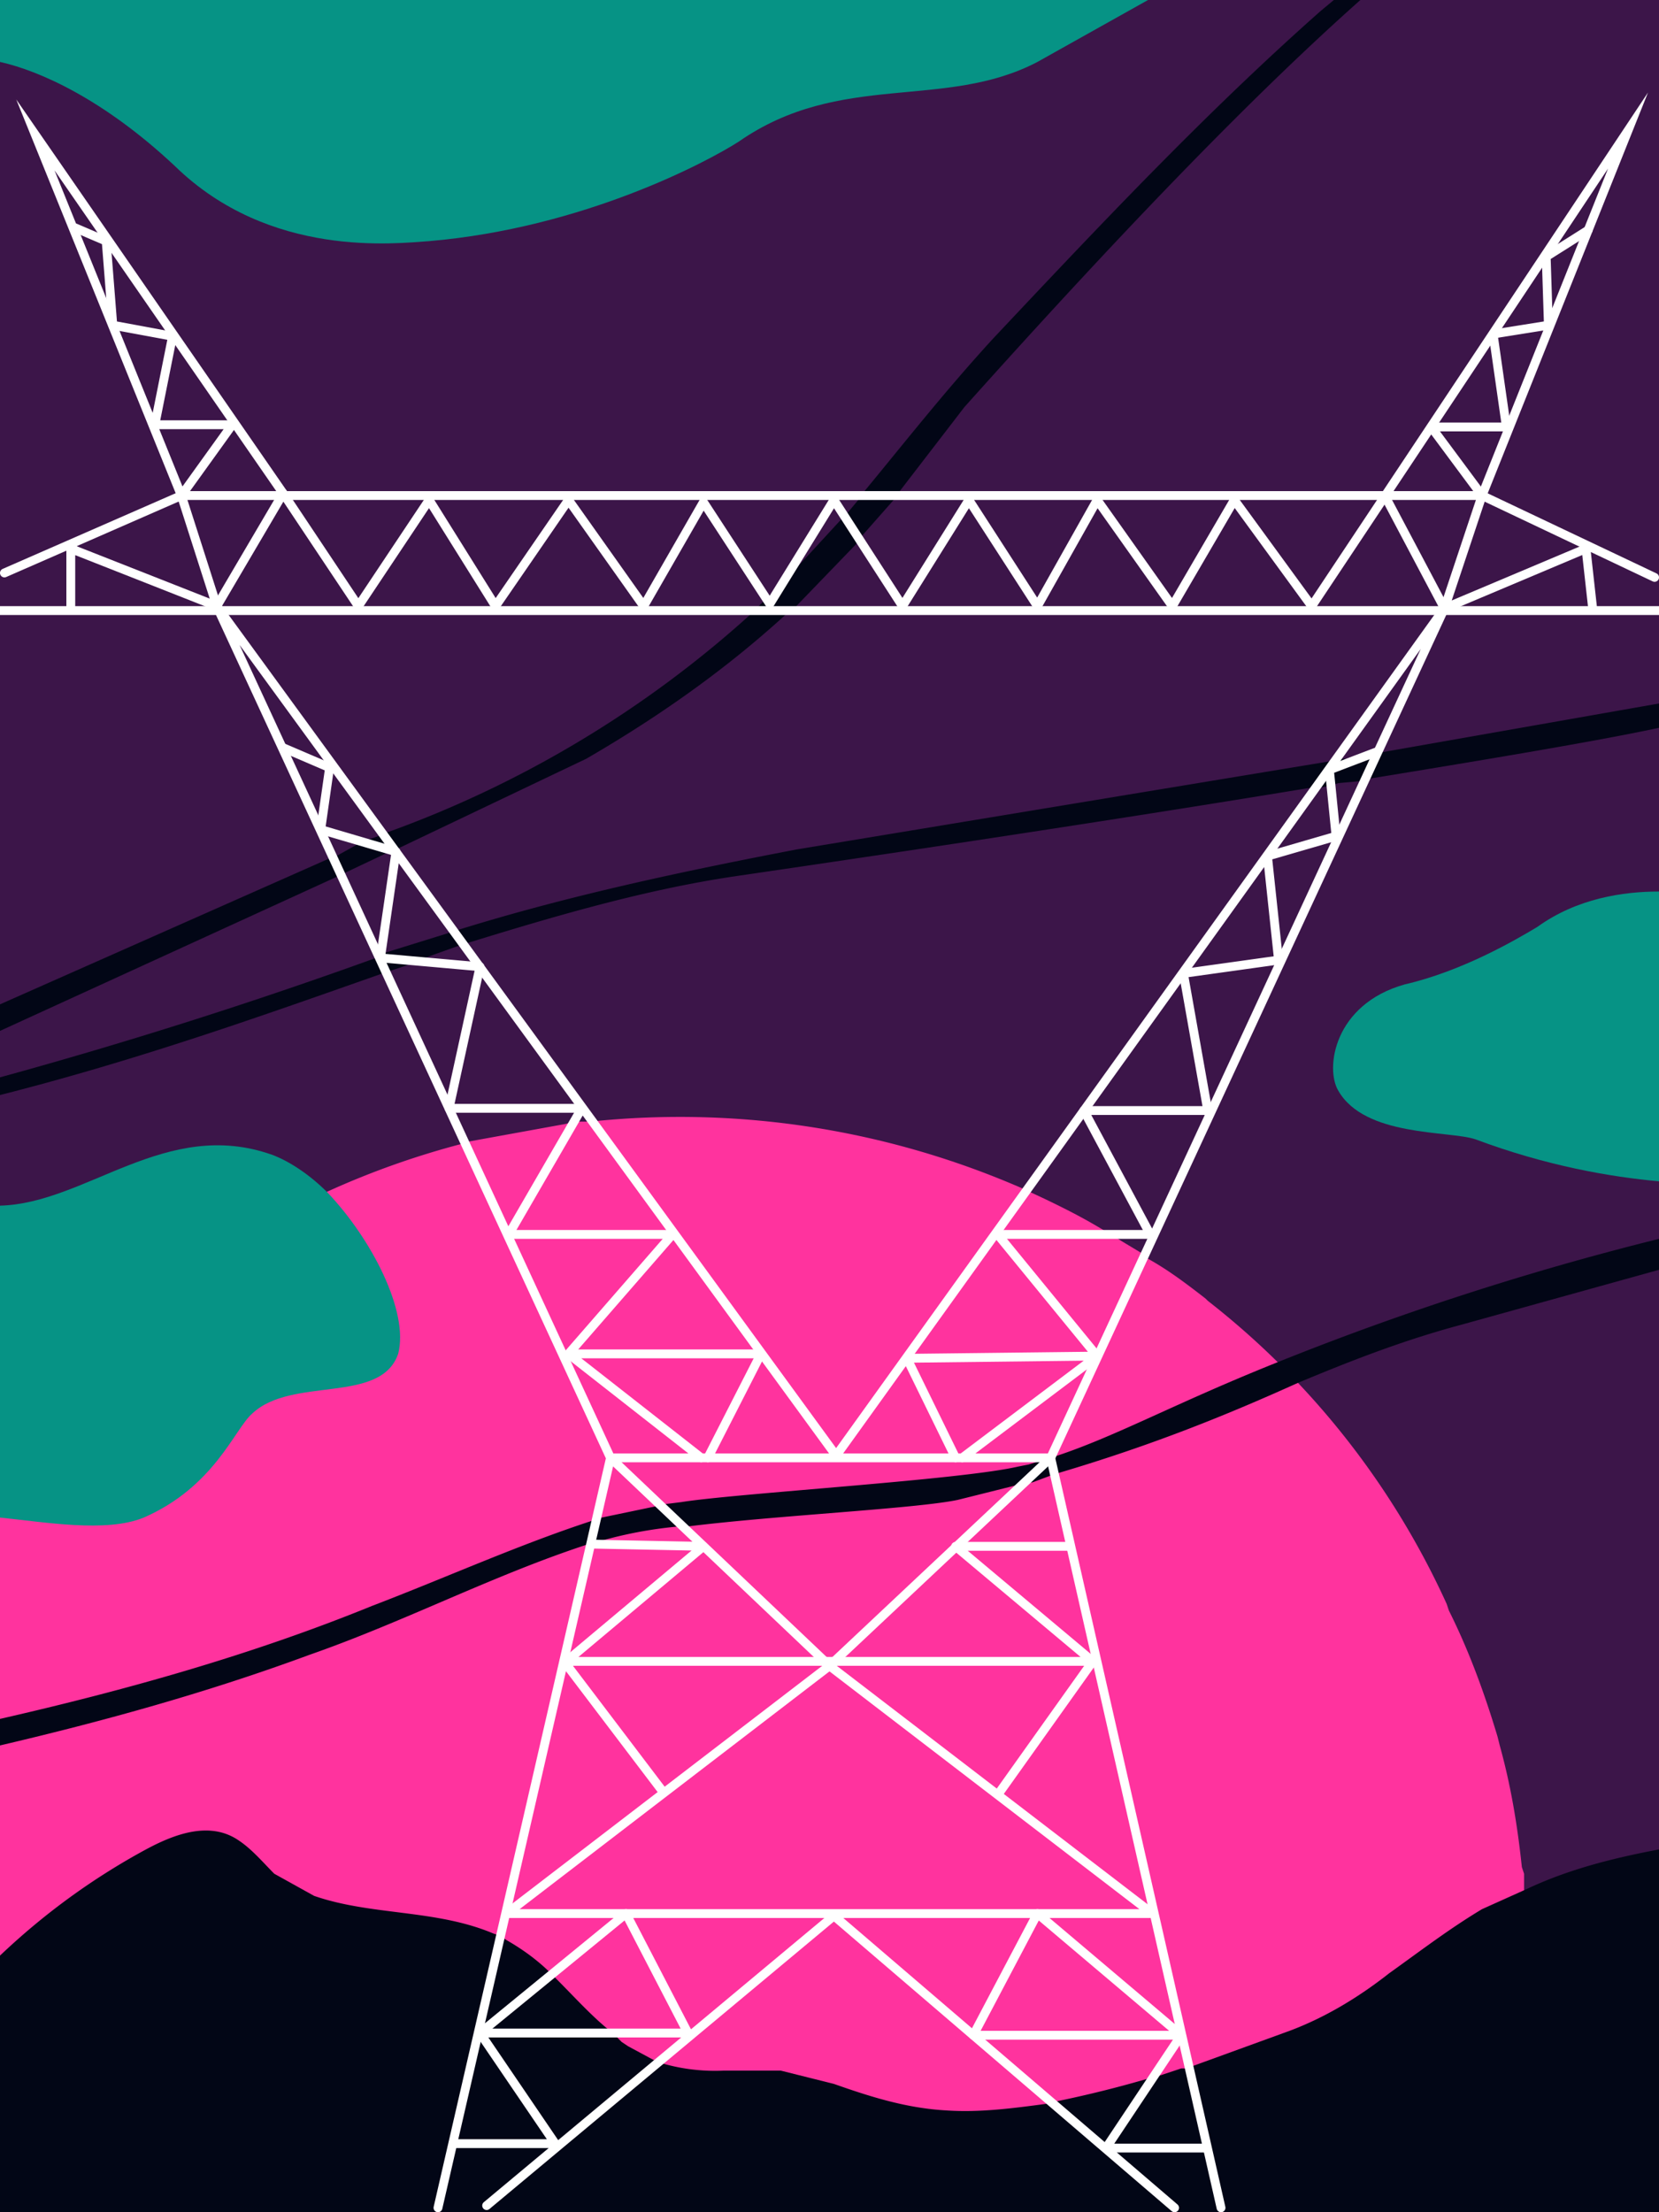 <svg enable-background="new 0 0 750 1000" viewBox="0 0 750 1000" xmlns="http://www.w3.org/2000/svg"><desc>NFT on the ERGO blockchain. Author @maritsaart. Copyright (c) 2001-2022 @maritsaart</desc><path d="m0 0h750v1000h-750z" fill="#3c1549"/><path d="m691 889a381 381 0 0 1 -11 90v2l-5 19h-675v-342l2-2a378 378 0 0 1 207-139l3-1 44-8 3-1h8a387 387 0 0 1 197 31l2 1c13 6 25 12 36 19l2 1 3 2 10 6 2 2c9 5 17 11 26 18l1 1a366 366 0 0 1 108 137l1 3c9 18 16 37 22 57l1 4c5 18 8 36 10 55l1 3v7l2 26z" fill="#ff339e"/><path d="m148 539c-8-8-17-14-25-17-48-17-84 22-123 23v141c20 2 48 7 65 0 32-14 41-40 49-47 18-17 58-4 66-27 5-19-12-52-32-73z" fill="#069385"/><path d="m690 854-20 9c-15 9-28 19-42 29-14 11-29 20-45 26l-44 16-3 1h-2l-9 3-4 1a514 514 0 0 1 -44 11l-4 1c-15 2-30 4-45 3-18-1-34-6-51-12l-24-6h-26a86 86 0 0 1 -30-4l-13-7-3-2-4-4c-9-7-17-16-26-25l-2-2c-6-6-13-11-20-15l-3-2-3-1c-26-11-55-8-81-17l-18-10c-5-5-10-11-16-15-13-9-29-3-42 4-24 13-46 29-66 48v116h750v-164c-21 4-41 9-60 18zm-690-367a2262 2262 0 0 0 170-54l3-2 29-9 3-1c51-16 103-27 155-37l242-40 4-1h3l16-3 125-22v11c-28 6-76 14-131 23l-3 1-11 1-3 1-5 1h-4c-103 17-219 34-260 40s-82 18-124 31l-3 1-14 5-7 3-12 4c-54 19-110 39-173 55v-29zm0-33v12l153-70 2-1 19-9 5-2 86-41c38-22 67-44 90-65l4-3 28-29 2-3 15-17 2-3 30-39c77-86 134-144 179-184h-12l-6 5c-52 46-100 97-148 148-22 24-40 47-59 70l-2 3-5 6-2 2-23 25-19 19a495 495 0 0 1 -166 99l-2 1-6 2-4 2-9 5-3 1zm750 106v14l-90 25c-26 7-49 16-73 26-31 14-65 28-109 41l-3 1-8 3-6 1-28 7c-19 4-82 7-122 12h-4a191 191 0 0 0 -37 7l-4 1c-43 14-83 35-126 50-46 17-93 30-140 41v-12c57-13 114-29 168-51 34-13 67-28 101-39l3-1 24-5 4-1 8-1c25-4 126-10 152-16l5-1 13-4c27-9 54-24 99-42a1307 1307 0 0 1 173-56z" fill="#020616"/><path d="m695 419c-10 6-34 20-60 26-32 9-36 38-30 48 12 21 50 18 62 22 32 12 61 17 83 19v-131c-16 0-37 3-55 16zm-695-419v28c18 4 47 17 79 47 43 42 100 35 115 34 70-6 126-36 140-45 46-32 93-14 135-36l50-28z" fill="#069385"/><g fill="none" stroke="#fff" stroke-miterlimit="10" stroke-width="4"><path d="m0 276h750" stroke-linejoin="round"/><g stroke-linecap="round"><g stroke-linejoin="round"><path d="m2 259 80-35h588l78 37m-550 737 78-339h199l77 339"/><path d="m653 275-275 383-280-384 178 385 99 94 100-94zm-424 590h292l-146-112z"/><path d="m299 809-44-58h239l-42 59m-184-112 50 1-62 52m227-52h-51l62 52m-274 246 157-131 154 132m-314-79 66-54 28 54h-94l34 50h-46"/><path d="m534 920-65-55-29 55h94l-34 51h45m-113-312-22-45 86-1-45-55h69l-30-56h56l-11-62 43-6-5-47 31-9-3-30 21-8m-302 319 24-47h-87l47-54h-74l33-57h-60l14-64-45-4 7-48-34-10 4-28-21-9m307 321 61-46m-179 46-60-47"/></g><path d="m720 275-3-27-64 27 17-51 66-165-143 215-35-48-28 48-34-48-27 48-31-48-30 48-31-48-29 47-30-46-27 47-34-48-33 48-30-48-32 48-34-51-112-162 66 163 16 50-66-26v26"/><path d="m653 275-27-51m44 0-23-31h34l-6-42 25-4-1-31 19-12m-620 170 30-51m-46 1 23-32h-35l8-40-27-5-3-38-14-6" stroke-linejoin="round"/></g></g></svg>